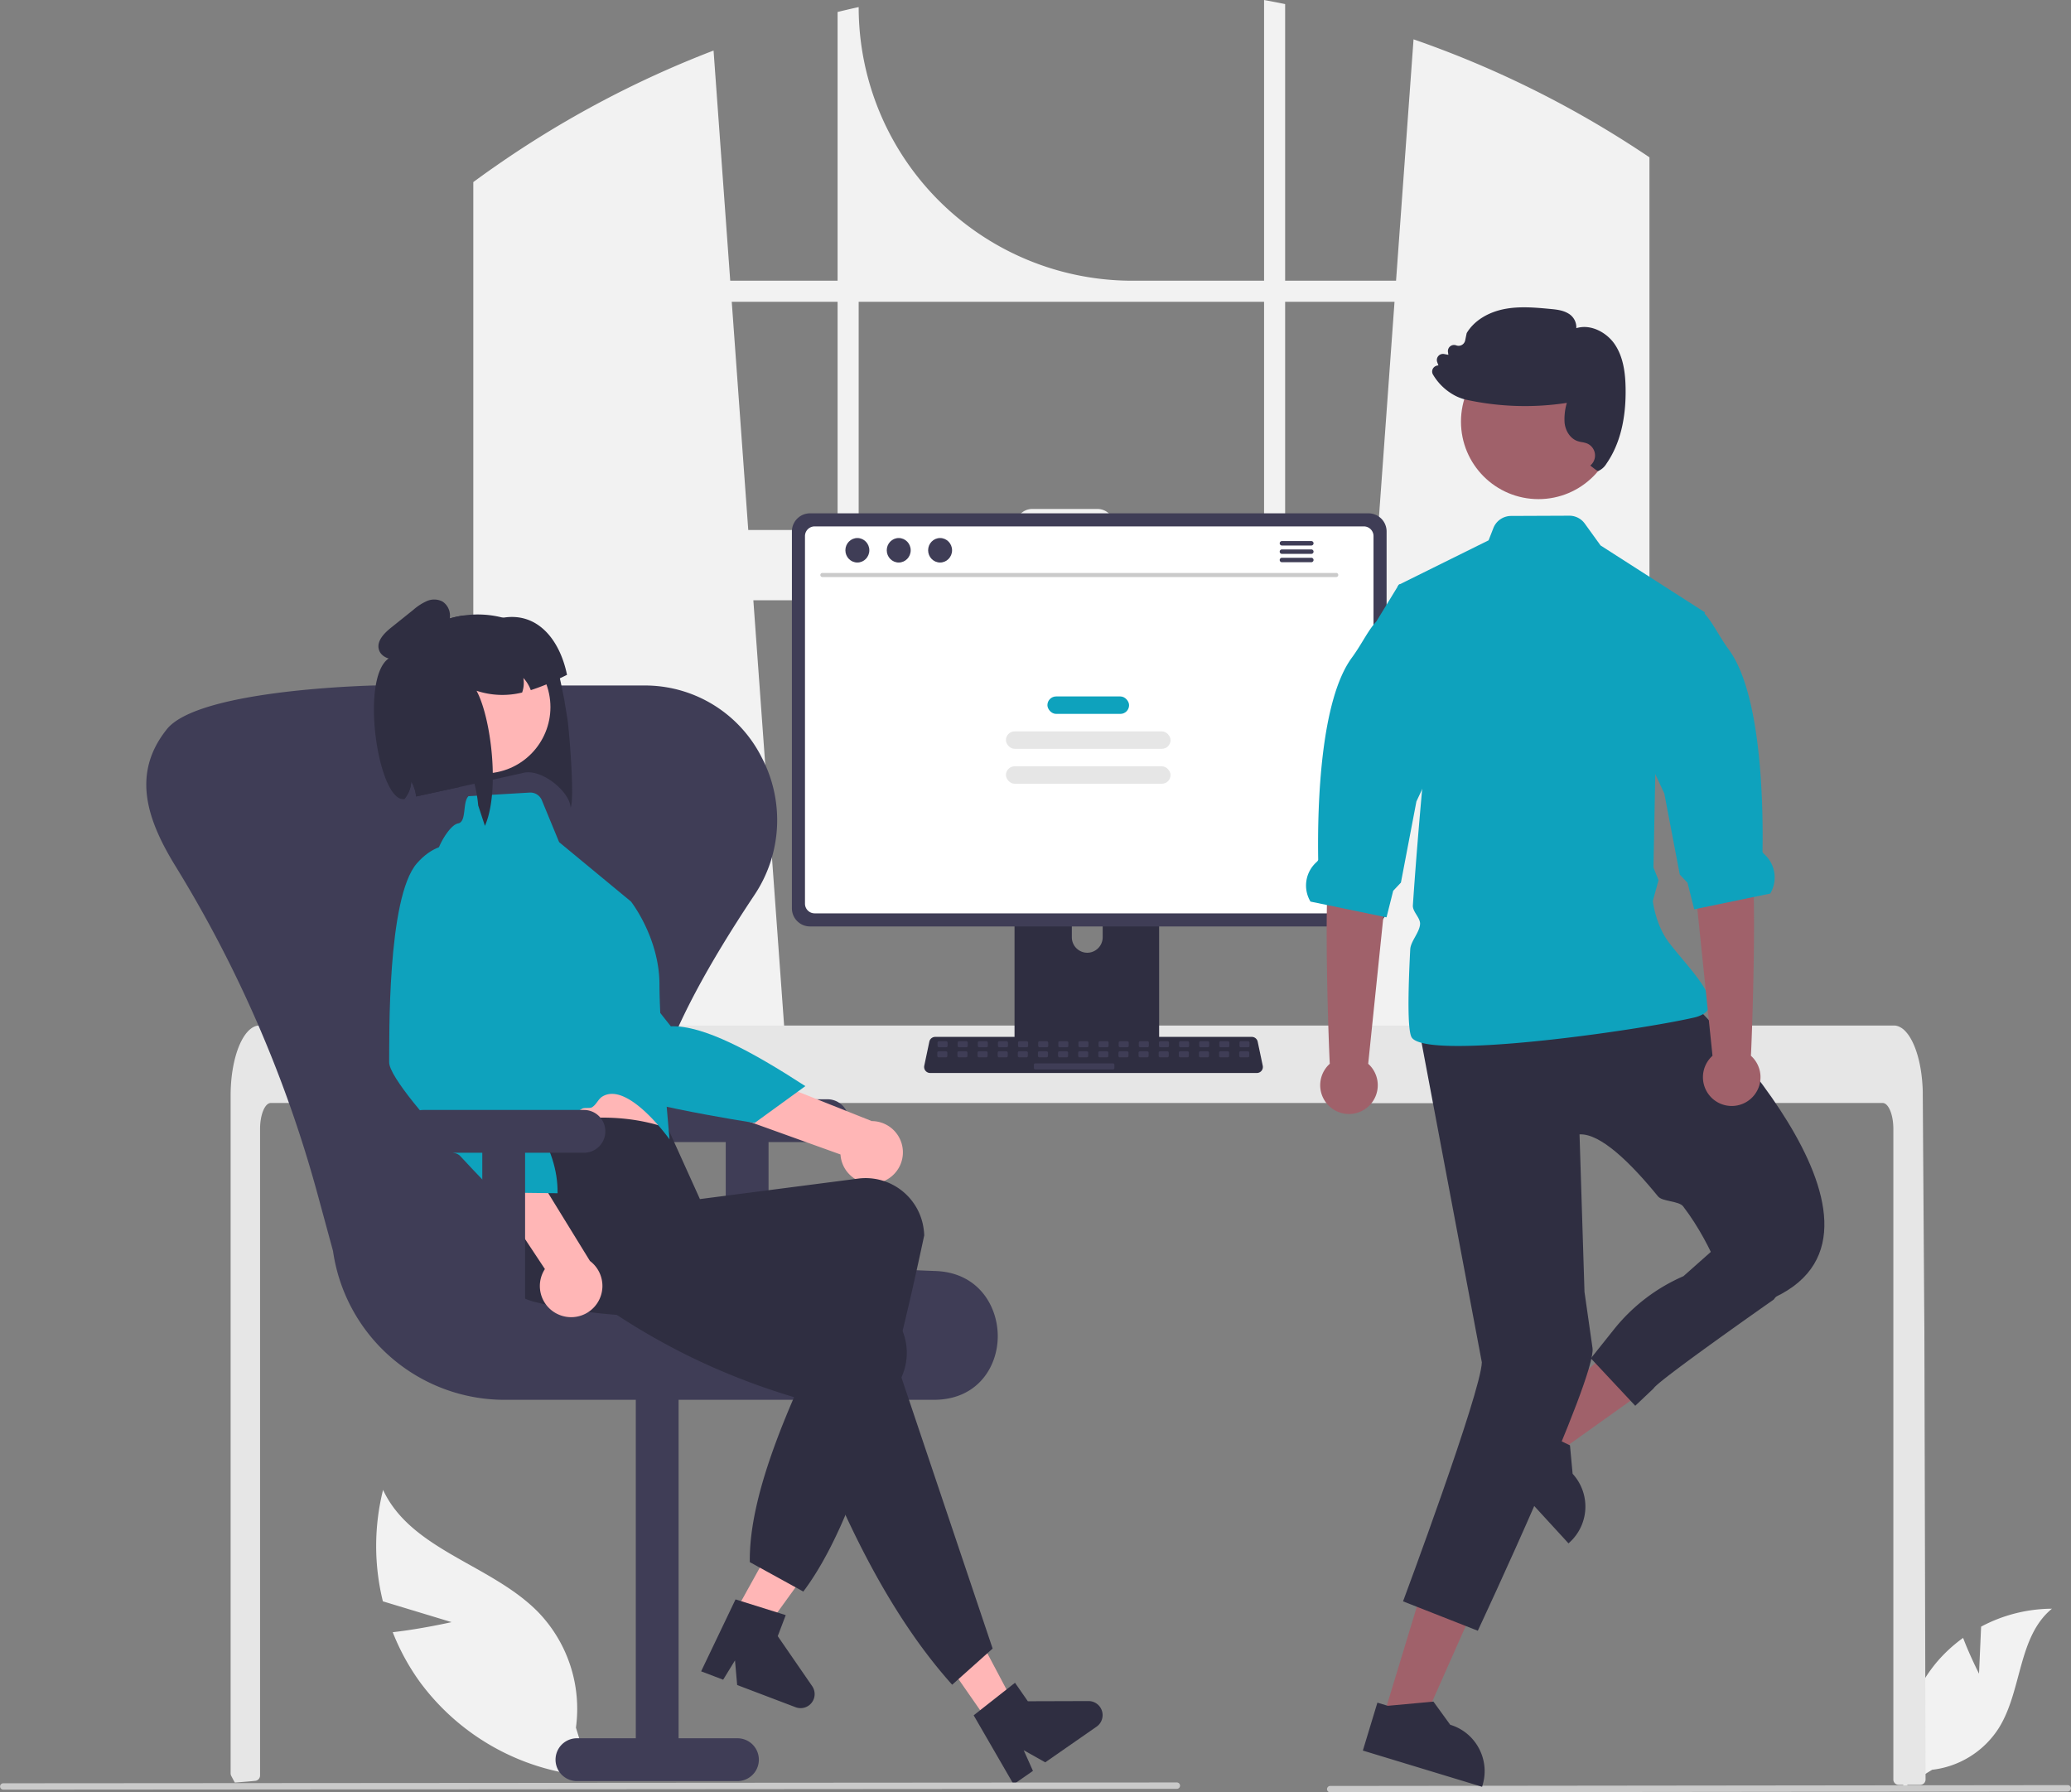 <?xml version="1.0" encoding="UTF-8" standalone="no"?>
<svg
   data-name="Layer 1"
   width="774.131"
   height="669.898"
   viewBox="0 0 774.131 669.898"
   version="1.1"
   id="svg350"
   sodipodi:docname="features-6.svg"
   inkscape:version="1.2 (dc2aedaf03, 2022-05-15)"
   xmlns:inkscape="http://www.inkscape.org/namespaces/inkscape"
   xmlns:sodipodi="http://sodipodi.sourceforge.net/DTD/sodipodi-0.dtd"
   xmlns="http://www.w3.org/2000/svg"
   xmlns:svg="http://www.w3.org/2000/svg">
  <rect x="0" y="0" width="774.131" height="669.898" fill="#808080" stroke="none"/>
  <defs
     id="defs354" />
  <sodipodi:namedview
     id="namedview352"
     pagecolor="#505050"
     bordercolor="#eeeeee"
     borderopacity="1"
     inkscape:showpageshadow="0"
     inkscape:pageopacity="0"
     inkscape:pagecheckerboard="0"
     inkscape:deskcolor="#505050"
     showgrid="false"
     inkscape:zoom="0.78370082"
     inkscape:cx="183.10559"
     inkscape:cy="395.55911"
     inkscape:window-width="1366"
     inkscape:window-height="705"
     inkscape:window-x="-8"
     inkscape:window-y="-8"
     inkscape:window-maximized="1"
     inkscape:current-layer="svg350" />
  <path
     d="M824.241,170.371c-.87-.58-1.75-1.13-2.62-1.69a380.241,380.241,0,0,0-80.31-38.93l-6.54,90.22h-41.46v-103.39c-2.61-.54-5.24-1.05-7.87-1.53v104.92H636.171A102.27,102.27,0,0,1,533.901,117.701v-0c-2.64.57-5.26,1.18-7.88,1.83v100.44h-40.13l-6.23-86.03a380.858,380.858,0,0,0-81.94,43.53c-.44.3-.88.61-1.31.91-2.21,1.55-4.39,3.13-6.56,4.73v344.19h118.27l-2.09-28.95-11.5-158.95h231.59l-11.5,158.95-2.09,28.95h116.96v-353.45Q826.881,172.081,824.241,170.371Zm-298.22,142.78h-33.39l-6.17-85.3h39.56Zm159.42,0h-56.08v-1.69a6.18,6.18,0,0,0-6.19-6.18h-24.38a6.178,6.178,0,0,0-6.18,6.18v1.69h-58.71v-85.3h151.54Zm7.87,0v-85.3h40.89l-6.17,85.3Z"
     transform="translate(-212.934 -115.051)"
     fill="#f2f2f2"
     id="path179" />
  <path
     d="M952.684,740.6l.782-17.576a56.765,56.765,0,0,1,26.477-6.702c-12.717,10.397-11.127,30.438-19.749,44.419a34.144,34.144,0,0,1-25.038,15.779L924.514,783.035a57.215,57.215,0,0,1,12.06-46.364,55.267,55.267,0,0,1,10.157-9.437C949.279,733.954,952.684,740.6,952.684,740.6Z"
     transform="translate(-212.934 -115.051)"
     fill="#f2f2f2"
     id="path181" />
  <path
     d="M381.733,721.34l-25.68-7.775a86.572,86.572,0,0,1,.067-41.654c10.575,22.709,40.792,27.909,58.207,45.916a52.073,52.073,0,0,1,13.888,42.946l5.621,18.181A87.259,87.259,0,0,1,369.859,743.669a84.287,84.287,0,0,1-10.122-18.565C370.629,723.869,381.733,721.34,381.733,721.34Z"
     transform="translate(-212.934 -115.051)"
     fill="#f2f2f2"
     id="path183" />
  <path
     d="M932.701,780.161a2.038,2.038,0,0,1-.59,1.42,1.988,1.988,0,0,1-1.41.58h-8.04a1.993,1.993,0,0,1-2-2v-243.14c0-5.36-1.8-9.71-4.01-9.72h-602.49c-2.22.01-4.01,4.36-4.02,9.72v241.65a2.006,2.006,0,0,1-1.81,1.99c-1.62.16-3.24.3-4.85.43-.04,0-.08.01-.12.01-.88.08-1.76.14-2.64.21h-.01c-.46-.83-.9-1.68-1.35-2.53a2.088,2.088,0,0,1-.22-.93v-253.44c0-1.48.06-2.97.16-4.44a56.854,56.854,0,0,1,.75-6.02c1.69-9.29,5.51-15.58,9.85-15.6h611a4.683,4.683,0,0,1,1.84.39,7.174,7.174,0,0,1,2.27,1.59,14.071,14.071,0,0,1,2.23,3.05c2.14,3.77,3.67,9.39,4.21,15.93,0,.06.01.12.01.18.14,1.62.21,3.27.2,4.92l.14,21.43.09,12.78.27,40.1.1,14.24Z"
     transform="translate(-212.934 -115.051)"
     fill="#e6e6e6"
     id="path185" />
  <path
     d="M985.875,784.642l-275.75.307a1.191,1.191,0,0,1,0-2.381l275.75-.307a1.191,1.191,0,0,1,0,2.381Z"
     transform="translate(-212.934 -115.051)"
     fill="#cacaca"
     id="path187" />
  <path
     d="M643.602,427.312h-48.838a2.606,2.606,0,0,0-2.602,2.609v77.15H646.211v-77.15A2.607,2.607,0,0,0,643.602,427.312Zm-24.255,43.836a5.794,5.794,0,0,1-5.767-5.767v-8.899a5.767,5.767,0,0,1,11.534,0v8.899a5.794,5.794,0,0,1-5.767,5.767Z"
     transform="translate(-212.934 -115.051)"
     fill="#2f2e41"
     id="path189" />
  <path
     d="M724.474,306.911H515.71a6.777,6.777,0,0,0-6.766,6.766v140.875a6.773,6.773,0,0,0,6.766,6.766H724.474a6.773,6.773,0,0,0,6.766-6.766v-140.875A6.777,6.777,0,0,0,724.474,306.911Z"
     transform="translate(-212.934 -115.051)"
     fill="#3f3d56"
     id="path191" />
  <path
     d="M722.728,311.797H517.45a3.626,3.626,0,0,0-3.619,3.626V452.806a3.625,3.625,0,0,0,3.619,3.619H722.728a3.625,3.625,0,0,0,3.619-3.619V315.423A3.626,3.626,0,0,0,722.728,311.797Z"
     transform="translate(-212.934 -115.051)"
     fill="#fff"
     id="path193" />
  <path
     d="M591.995,504.603v7.443a1.458,1.458,0,0,0,1.455,1.455h51.474a1.462,1.462,0,0,0,1.455-1.455V504.603Z"
     transform="translate(-212.934 -115.051)"
     fill="#3f3d56"
     id="path195" />
  <path
     d="M682.747,516.091H560.618a2.247,2.247,0,0,1-2.198-2.709l1.895-9a2.256,2.256,0,0,1,2.198-1.784H680.852a2.256,2.256,0,0,1,2.198,1.784l1.895,9a2.247,2.247,0,0,1-2.198,2.709Z"
     transform="translate(-212.934 -115.051)"
     fill="#2f2e41"
     id="path197" />
  <rect
     x="350.446"
     y="389.168"
     width="3.761"
     height="2.257"
     rx="0.488"
     fill="#3f3d56"
     id="rect199" />
  <rect
     x="357.969"
     y="389.168"
     width="3.761"
     height="2.257"
     rx="0.488"
     fill="#3f3d56"
     id="rect201" />
  <rect
     x="365.491"
     y="389.168"
     width="3.761"
     height="2.257"
     rx="0.488"
     fill="#3f3d56"
     id="rect203" />
  <rect
     x="373.014"
     y="389.168"
     width="3.761"
     height="2.257"
     rx="0.488"
     fill="#3f3d56"
     id="rect205" />
  <rect
     x="380.537"
     y="389.168"
     width="3.761"
     height="2.257"
     rx="0.488"
     fill="#3f3d56"
     id="rect207" />
  <rect
     x="388.06"
     y="389.168"
     width="3.761"
     height="2.257"
     rx="0.488"
     fill="#3f3d56"
     id="rect209" />
  <rect
     x="395.583"
     y="389.168"
     width="3.761"
     height="2.257"
     rx="0.488"
     fill="#3f3d56"
     id="rect211" />
  <rect
     x="403.106"
     y="389.168"
     width="3.761"
     height="2.257"
     rx="0.488"
     fill="#3f3d56"
     id="rect213" />
  <rect
     x="410.629"
     y="389.168"
     width="3.761"
     height="2.257"
     rx="0.488"
     fill="#3f3d56"
     id="rect215" />
  <rect
     x="418.152"
     y="389.168"
     width="3.761"
     height="2.257"
     rx="0.488"
     fill="#3f3d56"
     id="rect217" />
  <rect
     x="425.675"
     y="389.168"
     width="3.761"
     height="2.257"
     rx="0.488"
     fill="#3f3d56"
     id="rect219" />
  <rect
     x="433.198"
     y="389.168"
     width="3.761"
     height="2.257"
     rx="0.488"
     fill="#3f3d56"
     id="rect221" />
  <rect
     x="440.721"
     y="389.168"
     width="3.761"
     height="2.257"
     rx="0.488"
     fill="#3f3d56"
     id="rect223" />
  <rect
     x="448.243"
     y="389.168"
     width="3.761"
     height="2.257"
     rx="0.488"
     fill="#3f3d56"
     id="rect225" />
  <rect
     x="455.766"
     y="389.168"
     width="3.761"
     height="2.257"
     rx="0.488"
     fill="#3f3d56"
     id="rect227" />
  <rect
     x="463.289"
     y="389.168"
     width="3.761"
     height="2.257"
     rx="0.488"
     fill="#3f3d56"
     id="rect229" />
  <rect
     x="350.357"
     y="392.929"
     width="3.761"
     height="2.257"
     rx="0.488"
     fill="#3f3d56"
     id="rect231" />
  <rect
     x="357.88"
     y="392.929"
     width="3.761"
     height="2.257"
     rx="0.488"
     fill="#3f3d56"
     id="rect233" />
  <rect
     x="365.403"
     y="392.929"
     width="3.761"
     height="2.257"
     rx="0.488"
     fill="#3f3d56"
     id="rect235" />
  <rect
     x="372.925"
     y="392.929"
     width="3.761"
     height="2.257"
     rx="0.488"
     fill="#3f3d56"
     id="rect237" />
  <rect
     x="380.448"
     y="392.929"
     width="3.761"
     height="2.257"
     rx="0.488"
     fill="#3f3d56"
     id="rect239" />
  <rect
     x="387.971"
     y="392.929"
     width="3.761"
     height="2.257"
     rx="0.488"
     fill="#3f3d56"
     id="rect241" />
  <rect
     x="395.494"
     y="392.929"
     width="3.761"
     height="2.257"
     rx="0.488"
     fill="#3f3d56"
     id="rect243" />
  <rect
     x="403.017"
     y="392.929"
     width="3.761"
     height="2.257"
     rx="0.488"
     fill="#3f3d56"
     id="rect245" />
  <rect
     x="410.54"
     y="392.929"
     width="3.761"
     height="2.257"
     rx="0.488"
     fill="#3f3d56"
     id="rect247" />
  <rect
     x="418.063"
     y="392.929"
     width="3.761"
     height="2.257"
     rx="0.488"
     fill="#3f3d56"
     id="rect249" />
  <rect
     x="425.586"
     y="392.929"
     width="3.761"
     height="2.257"
     rx="0.488"
     fill="#3f3d56"
     id="rect251" />
  <rect
     x="433.109"
     y="392.929"
     width="3.761"
     height="2.257"
     rx="0.488"
     fill="#3f3d56"
     id="rect253" />
  <rect
     x="440.632"
     y="392.929"
     width="3.761"
     height="2.257"
     rx="0.488"
     fill="#3f3d56"
     id="rect255" />
  <rect
     x="448.155"
     y="392.929"
     width="3.761"
     height="2.257"
     rx="0.488"
     fill="#3f3d56"
     id="rect257" />
  <rect
     x="455.677"
     y="392.929"
     width="3.761"
     height="2.257"
     rx="0.488"
     fill="#3f3d56"
     id="rect259" />
  <rect
     x="463.2"
     y="392.929"
     width="3.761"
     height="2.257"
     rx="0.488"
     fill="#3f3d56"
     id="rect261" />
  <rect
     x="386.467"
     y="397.443"
     width="30.092"
     height="2.257"
     rx="0.488"
     fill="#3f3d56"
     id="rect263" />
  <path
     d="M712.413,330.726H520.335a.764.764,0,0,1,0-1.528H712.413a.764.764,0,0,1,0,1.528Z"
     transform="translate(-212.934 -115.051)"
     fill="#cacaca"
     id="path265" />
  <ellipse
     cx="320.476"
     cy="205.672"
     rx="4.476"
     ry="4.576"
     fill="#3f3d56"
     id="ellipse267" />
  <ellipse
     cx="335.94"
     cy="205.672"
     rx="4.476"
     ry="4.576"
     fill="#3f3d56"
     id="ellipse269" />
  <ellipse
     cx="351.404"
     cy="205.672"
     rx="4.476"
     ry="4.576"
     fill="#3f3d56"
     id="ellipse271" />
  <path
     d="M703.102,317.28H692.117a.832.832,0,0,0,0,1.664h10.985a.832.832,0,0,0,0-1.664Z"
     transform="translate(-212.934 -115.051)"
     fill="#3f3d56"
     id="path273" />
  <path
     d="M703.102,320.402H692.117a.832.832,0,0,0,0,1.664h10.985a.832.832,0,0,0,0-1.664Z"
     transform="translate(-212.934 -115.051)"
     fill="#3f3d56"
     id="path275" />
  <path
     d="M703.102,323.521H692.117a.832.832,0,0,0,0,1.664h10.985a.832.832,0,0,0,0-1.664Z"
     transform="translate(-212.934 -115.051)"
     fill="#3f3d56"
     id="path277" />
  <rect
     x="391.518"
     y="260.3"
     width="30.529"
     height="6.528"
     rx="3.264"
     fill="#0ea2bd"
     id="rect279" />
  <rect
     x="376.013"
     y="273.356"
     width="61.539"
     height="6.528"
     rx="3.264"
     fill="#e6e6e6"
     id="rect281" />
  <rect
     x="376.013"
     y="286.413"
     width="61.539"
     height="6.528"
     rx="3.264"
     fill="#e6e6e6"
     id="rect283" />
  <path
     d="M522.211,525.911h-60a8,8,0,1,0,0,16h22v62h16v-62h22a8,8,0,1,0,0-16Z"
     transform="translate(-212.934 -115.051)"
     fill="#3f3d56"
     id="path285" />
  <path
     d="M561.812,638.248H401.329a64.805,64.805,0,0,1-63.917-55.636l-5.681-20.896a469.077,469.077,0,0,0-53.181-122.903c-10.747-17.454-16.279-34.349-3.715-50.615q.16-.208.316-.41c10.077-13.116,60.234-15.956,76.585-16.508q.969-.033,1.945-.033h99.819q.977,0,1.945.033a48.847,48.847,0,0,1,42.236,26.921,50.331,50.331,0,0,1-2.856,51.53c-35.063,52.671-45.799,85.697-34.808,107.085,10.631,20.688,43.22,31.265,102.559,33.285,15.946.543,23.265,12.96,23.316,24.267.05,11.015-6.986,23.176-22.553,23.848Q562.581,638.248,561.812,638.248Z"
     transform="translate(-212.934 -115.051)"
     fill="#3f3d56"
     id="path287" />
  <path
     d="M428.592,780.748h60a8,8,0,0,0,0-16h-22v-135h-16v135h-22a8,8,0,1,0,0,16Z"
     transform="translate(-212.934 -115.051)"
     fill="#3f3d56"
     id="path289" />
  <path
     d="M423.8,376.259l1.258,7.643c.595,3.706,2.75,29.886,1.153,33.009-.141-5.831-11-15-18.036-12.907l-11.042,2.453-6.853,1.525-5.578,1.223-16.209,3.541c-.028-.188-.049-.388-.077-.576-.038-.237-.077-.474-.125-.709a14.091,14.091,0,0,0-1.629-4.321,10.78,10.78,0,0,1-1.542,5.082.869.869,0,0,0-.066.126,12.734,12.734,0,0,1-.951,1.338.217.217,0,0,0-.043.039s-3.33-53.09-2.982-53.58c.255-.348.513-.687.782-1.017.267-.34.527-.669.806-1.002a.435.435,0,0,0,.09-.11,35.997,35.997,0,0,1,2.479-2.651c.256-.246.521-.495.787-.743a36.942,36.942,0,0,1,14.178-8.178c.595-.183,1.214-.351,1.843-.52.621-.158,1.254-.308,1.891-.438l.216-.044c.304-.062.619-.116.925-.169.384-.068.77-.127,1.148-.174a37.237,37.237,0,0,1,14.714.827c.01-.002.012.008.022.006a37.943,37.943,0,0,1,11.276,5.022c5.983,3.951,8.313,10.395,9.967,17.63C422.778,371.068,423.267,373.653,423.8,376.259Z"
     transform="translate(-212.934 -115.051)"
     fill="#2f2e41"
     id="path291" />
  <polygon
     points="269.963 611.271 280.299 616.886 307.661 579.054 292.405 570.768 269.963 611.271"
     fill="#ffb6b6"
     id="polygon293" />
  <path
     d="M487.873,712.842l18.764,5.876-2.987,7.861L516.517,745.253a5.253,5.253,0,0,1-6.191,7.891l-21.844-8.299-.811-9.206-4.424,7.217-8.236-3.129Z"
     transform="translate(-212.934 -115.051)"
     fill="#2f2e41"
     id="path295" />
  <path
     d="M541.444,557.111a11.614,11.614,0,0,1-14.34-10.562l-88.161-31.716,16.18-14.08,83.678,33.317a11.677,11.677,0,0,1,2.644,23.041Z"
     transform="translate(-212.934 -115.051)"
     fill="#ffb6b6"
     id="path297" />
  <path
     d="M414.314,436.26s-14.848.327-16.169,17.279,31.079,58.882,36.099,65.796,60.777,15.425,60.777,15.425l18.954-13.76c-19.916-12.905-38.092-22.8-50.29-22.355Z"
     transform="translate(-212.934 -115.051)"
     fill="#0ea2bd"
     id="path299" />
  <path
     d="M396.104,511.058l3.618,15.546s.036,14.335,2.574,16.978c2.521,2.631,57.955-2.651,57.955-2.651s-5.877-23.1-5.799-40.578Z"
     transform="translate(-212.934 -115.051)"
     fill="#ffb6b6"
     id="path301" />
  <path
     d="M513.211,709.911l-20-11c-.38-26.025,15.273-61.243,33.84-98.132-41.523,7.141-80.696,9.429-114.579.79a21.901,21.901,0,0,1-15.663-26.458q.198-.822.458-1.627c4.055-12.372-5.038-20.128,3.326-33.736,21.996-7.512,42.892-9.634,62-3L474.564,563.219l59.343-7.679a21.882,21.882,0,0,1,24.344,19.294q.12.966.156,1.94C546.407,633.027,532.953,683.642,513.211,709.911Z"
     transform="translate(-212.934 -115.051)"
     fill="#2f2e41"
     id="path303" />
  <circle
     cx="393.879"
     cy="379.329"
     r="24.805"
     transform="translate(-280.981 -28.391) rotate(-11.564)"
     fill="#ffb6b6"
     id="circle305" />
  <path
     d="M388.048,412.635l22.861-1.35a4.641,4.641,0,0,1,4.564,2.863l6.46,15.662,26.85,22.192s10.631,13.528,10.655,30.999,3.772,57.91,3.772,57.91-15.515-21.839-25.091-16.03c-1.629.988-2.202,3.009-3.909,4.03-.851.509-2.818.014-3.677.525-13.196,7.833-26.958,15.486-28.244,14.145-2.525-2.635-5.587-16.098-5.587-16.098l-20.926-76.887a28.477,28.477,0,0,1,4.049-23.962c1.462-2.058,2.994-3.59,4.417-3.843C387.439,422.11,385.739,414.947,388.048,412.635Z"
     transform="translate(-212.934 -115.051)"
     fill="#0ea2bd"
     id="path307" />
  <polygon
     points="369.583 643.84 379.233 637.131 357.372 595.887 343.13 605.789 369.583 643.84"
     fill="#ffb6b6"
     id="polygon309" />
  <path
     d="M583.976,731.217l-15.124,13.518C544.805,717.939,526.625,680.359,511.219,637.682c-40.366-11.822-70.807-30.888-97.382-53.526-9.015-7.628-15.774-17.429-8.085-26.721q.539-.652,1.126-1.26c9.078-9.33,32.101-7.552,45.585-16.1l30.121,32.196-1.895,8.632,56.577,19.165a21.852,21.852,0,0,1,13.336,28.017q-.318.92-.714,1.811Z"
     transform="translate(-212.934 -115.051)"
     fill="#2f2e41"
     id="path311" />
  <path
     d="M576.891,756.171l15.447-12.165,4.8,6.905,22.678-.069a5.253,5.253,0,0,1,3.015,9.566L603.644,773.745l-8.055-4.531,3.457,7.728-7.234,5.029Z"
     transform="translate(-212.934 -115.051)"
     fill="#2f2e41"
     id="path313" />
  <path
     d="M421.806,606.403a11.614,11.614,0,0,1-5.19-17.036l-51.754-78.102,21.386-1.626,47.202,76.707a11.677,11.677,0,0,1-11.644,20.057Z"
     transform="translate(-212.934 -115.051)"
     fill="#ffb6b6"
     id="path315" />
  <path
     d="M392.049,433.541s-12.103-8.608-23.289,4.198-10.252,65.787-10.357,74.331c-.033,2.675,3.83,8.448,9.153,15.117,2.39,2.994,5.073,6.168,7.831,9.323,1.596,1.826.221,5.626,1.823,7.401,1.593,1.765,6.164,1.505,7.68,3.143,7.194,7.775,13.039,13.694,13.039,13.694l23.42.288c.264-17.41-11.659-32.951-26.976-47.97Z"
     transform="translate(-212.934 -115.051)"
     fill="#0ea2bd"
     id="path317" />
  <path
     d="M424.882,367.279c-.918.453-1.808.891-2.683,1.304a83.139,83.139,0,0,1-10.855,4.416,13.666,13.666,0,0,0-2.778-4.545,10.86,10.86,0,0,1-.46,5.433,30.703,30.703,0,0,1-17.038-.658c3.599,6.664,6.258,20.706,6.064,33.229-.084,6.621-.981,12.817-2.938,17.269l-2.515-7.651a47.657,47.657,0,0,0-1.401-8.093c-1.686-7.443-3.261-2.466-5.578,1.223l-16.209,3.541c-.028-.188-.049-.388-.077-.576-.038-.237-.077-.474-.125-.709a14.091,14.091,0,0,0-1.629-4.321,10.78,10.78,0,0,1-1.542,5.082.869.869,0,0,0-.066.126,12.734,12.734,0,0,1-.951,1.338.217.217,0,0,0-.043.039c-10.465,1.4-17.801-52.566-2.98-53.57.431-.029.513-.687.78-1.027.267-.34.527-.669.806-1.002a.435.435,0,0,0,.09-.11c.792-.917,1.612-1.8,2.479-2.651.256-.246.521-.495.787-.743a37.497,37.497,0,0,1,14.18-8.168c.595-.183,1.212-.36,1.841-.53.621-.158,1.254-.308,1.891-.438l.216-.044c.304-.062.619-.116.925-.169.384-.068.77-.127,1.148-.174a9.393,9.393,0,0,1,3.532,3.095l10.355-2.119q.412-.084.829-.139l.02-.004C413.885,343.767,422.197,354.161,424.882,367.279Z"
     transform="translate(-212.934 -115.051)"
     fill="#2f2e41"
     id="path319" />
  <path
     d="M368.442,357.738c-2.217,1.6-4.55,3.249-7.256,3.646s-5.873-.911-6.622-3.541c-.916-3.216,1.988-6.144,4.598-8.234l8.276-6.627a20.011,20.011,0,0,1,5.074-3.281,6.762,6.762,0,0,1,5.854.196,6.287,6.287,0,0,1,2.763,5.474,11.687,11.687,0,0,1-2.05,5.996,21.089,21.089,0,0,1-13.691,9.307"
     transform="translate(-212.934 -115.051)"
     fill="#2f2e41"
     id="path321" />
  <path
     d="M431.211,529.911h-60a8,8,0,1,0,0,16h22v62h16v-62h22a8,8,0,0,0,0-16Z"
     transform="translate(-212.934 -115.051)"
     fill="#3f3d56"
     id="path323" />
  <path
     d="M652.875,783.642l-438.75.307a1.191,1.191,0,0,1,0-2.381l438.75-.307a1.191,1.191,0,0,1,0,2.381Z"
     transform="translate(-212.934 -115.051)"
     fill="#cacaca"
     id="path325" />
  <polygon
     points="567.621 535.776 577.388 546.42 623.092 513.812 608.676 498.102 567.621 535.776"
     fill="#a0616a"
     id="polygon327" />
  <path
     d="M800.771,665.891v-.01l-.99-10.63-.45-.21-2.63-1.25-12.41-5.87-.26-.28-2.49-2.72-13.79,12.66,18.68,20.36,12.81,13.96.43-.4a18.112,18.112,0,0,0,1.1-25.61Z"
     transform="translate(-212.934 -115.051)"
     fill="#2f2e41"
     id="path329" />
  <polygon
     points="517.018 641.96 530.84 646.159 553.614 594.841 533.213 588.644 517.018 641.96"
     fill="#a0616a"
     id="polygon331" />
  <path
     d="M765.741,768.501a17.957,17.957,0,0,0-10.72-8.8l-6.27-8.65-.49.04-16.57,1.52-.37-.11-3.52-1.07-5.44,17.91,44.57,13.54.17-.57A18.053,18.053,0,0,0,765.741,768.501Z"
     transform="translate(-212.934 -115.051)"
     fill="#2f2e41"
     id="path333" />
  <path
     id="b2eb929e-713e-4b71-a146-193a455bcc79-33"
     data-name="Path 17"
     d="M843.932,488.318s88.251,85.207,32.46,111.582H859.148s-5.182-18.41-17.045-33.935c-1.629-2.132-7.733-1.699-9.428-3.777-10.349-12.687-21.569-23.583-29.318-23.15l1.854,58.873,3,21c1.575,10.856-42.882,105.643-42.882,105.643l-27.943-10.982s29.113-78.071,29.454-89.326L743.509,500.491Z"
     transform="translate(-212.934 -115.051)"
     fill="#2f2e41" />
  <path
     d="M851.291,492.521a5.258,5.258,0,0,1-1.72,1.56,12.151,12.151,0,0,1-3.61,1.34c-19.87,4.51-84.78,13.86-101.63,9.4-2.07-.54-3.42-1.3-3.86-2.3-1.41-3.16-1.23-16.51-.4-32.63.15-3.02,3.48-6.29,3.68-9.45.14-2.37-2.85-4.6-2.69-7.01,1.1-16.3,2.52-32.91,3.47-43.41.6-6.75,1.01-10.97,1.01-10.97l-10.25-64.63.48-.79.54-.27,33.05-16.36,1.8-4.6a7.118,7.118,0,0,1,6.59-4.51l21.77-.09a7.095,7.095,0,0,1,5.79,2.94l5.9,8.17,39,25-.15.46-18.3,55.69-.09,4.34v.01l-.68,34.9,1.89,4.73-2.13,7.76s.98,9.07,6.23,15.81c4.76,6.12,10.82,12.5,13.56,17.68v.01C852.061,488.161,852.571,490.641,851.291,492.521Z"
     transform="translate(-212.934 -115.051)"
     fill="#0ea2bd"
     id="path336" />
  <path
     id="e9cec503-1de8-4692-84d1-4d2e854ea0bd-34"
     data-name="Path 18"
     d="M880.629,594.839l-4.717,5.96s-43.383,30.352-44.873,33.188l-6.856,6.488-16.59-17.733,8.627-10.813a67.724,67.724,0,0,1,25.979-19.89h0l13.222-11.73Z"
     transform="translate(-212.934 -115.051)"
     fill="#2f2e41" />
  <path
     d="M853.063,509.651,845.163,433.181,843.078,401.708l22.113-3.998s-.876,22.504,2.021,35.201c2.859,12.529.379,75.062.203,76.734a10.758,10.758,0,1,1-14.35.007Z"
     transform="translate(-212.934 -115.051)"
     fill="#a0616a"
     id="path339" />
  <path
     d="M874.633,449.028l-28.422,5.883-2.485-9.908-2.897-3.074-5.789-30.323-8.305-17.763,2.159-60.744,21.094,11.187.026.02c3.226,3.502,5.45,8.515,9.147,13.544,11.65,15.849,12.942,54.36,12.589,75.454-.006.346.342.712.761,1.096a11.695,11.695,0,0,1,2.123,14.626Z"
     transform="translate(-212.934 -115.051)"
     fill="#0ea2bd"
     id="path341" />
  <path
     d="M724.359,512.651l7.9-76.47,2.085-31.473-22.113-3.998s.876,22.504-2.021,35.201c-2.859,12.529-.379,75.062-.203,76.734a10.758,10.758,0,1,0,14.35.007Z"
     transform="translate(-212.934 -115.051)"
     fill="#a0616a"
     id="path343" />
  <path
     d="M750.691,396.841l-6.16,13.18-2.15,4.59-5.79,30.32-2.89,3.07-2.49,9.91-1.17-.24-21.1-4.37-6.15-1.27a11.691,11.691,0,0,1,2.12-14.63c.42-.38.77-.75.76-1.1-.35-21.09.94-59.6,12.59-75.45,3.7-5.03,5.92-10.04,9.15-13.54.01-.01.01-.02.02-.02l7.86-12.87.48-.79.54-.27Z"
     transform="translate(-212.934 -115.051)"
     fill="#0ea2bd"
     id="path345" />
  <circle
     id="e944ea38-edcc-43c9-bf24-dbaf21228ba4"
     data-name="Ellipse 5"
     cx="575.073"
     cy="157.587"
     r="28.966"
     fill="#a0616a" />
  <path
     d="M820.571,259.931c-.1-4.94-.66-11.26-4.12-16.3-2.92-4.24-8.81-7.6-14.3-5.92a5.946,5.946,0,0,0-2.96-5.48c-2.08-1.27-4.58-1.5-6.79-1.71-5.57-.52-11.34-1.06-16.98.01-6.33,1.2-11.51,4.46-14.2,8.95l-.06.14-.55,2.66a2.525,2.525,0,0,1-1.25,1.7,2.481,2.481,0,0,1-2.11.15,2.29,2.29,0,0,0-3.07,2.48l.15,1.06-1.59-.3a2.284,2.284,0,0,0-2.57,3.05l.44,1.21a2.448,2.448,0,0,0-1.75.77,2.237,2.237,0,0,0-.3,2.62,20.812,20.812,0,0,0,7.34,7.38,17.303,17.303,0,0,0,4.37,1.87q.48.135.99.24a103.062,103.062,0,0,0,37.35,1.12,21.157,21.157,0,0,0-.83,7.56c.4,3.19,2.27,5.82,4.77,6.7a10.001,10.001,0,0,0,1.74.42,10.734,10.734,0,0,1,1.67.41,4.863,4.863,0,0,1,1.42,8.32s2.62,2.17,2.95,2.06a6.733,6.733,0,0,0,3.08-2.74C818.401,281.181,820.811,271.621,820.571,259.931Z"
     transform="translate(-212.934 -115.051)"
     fill="#2f2e41"
     id="path348" />
</svg>
